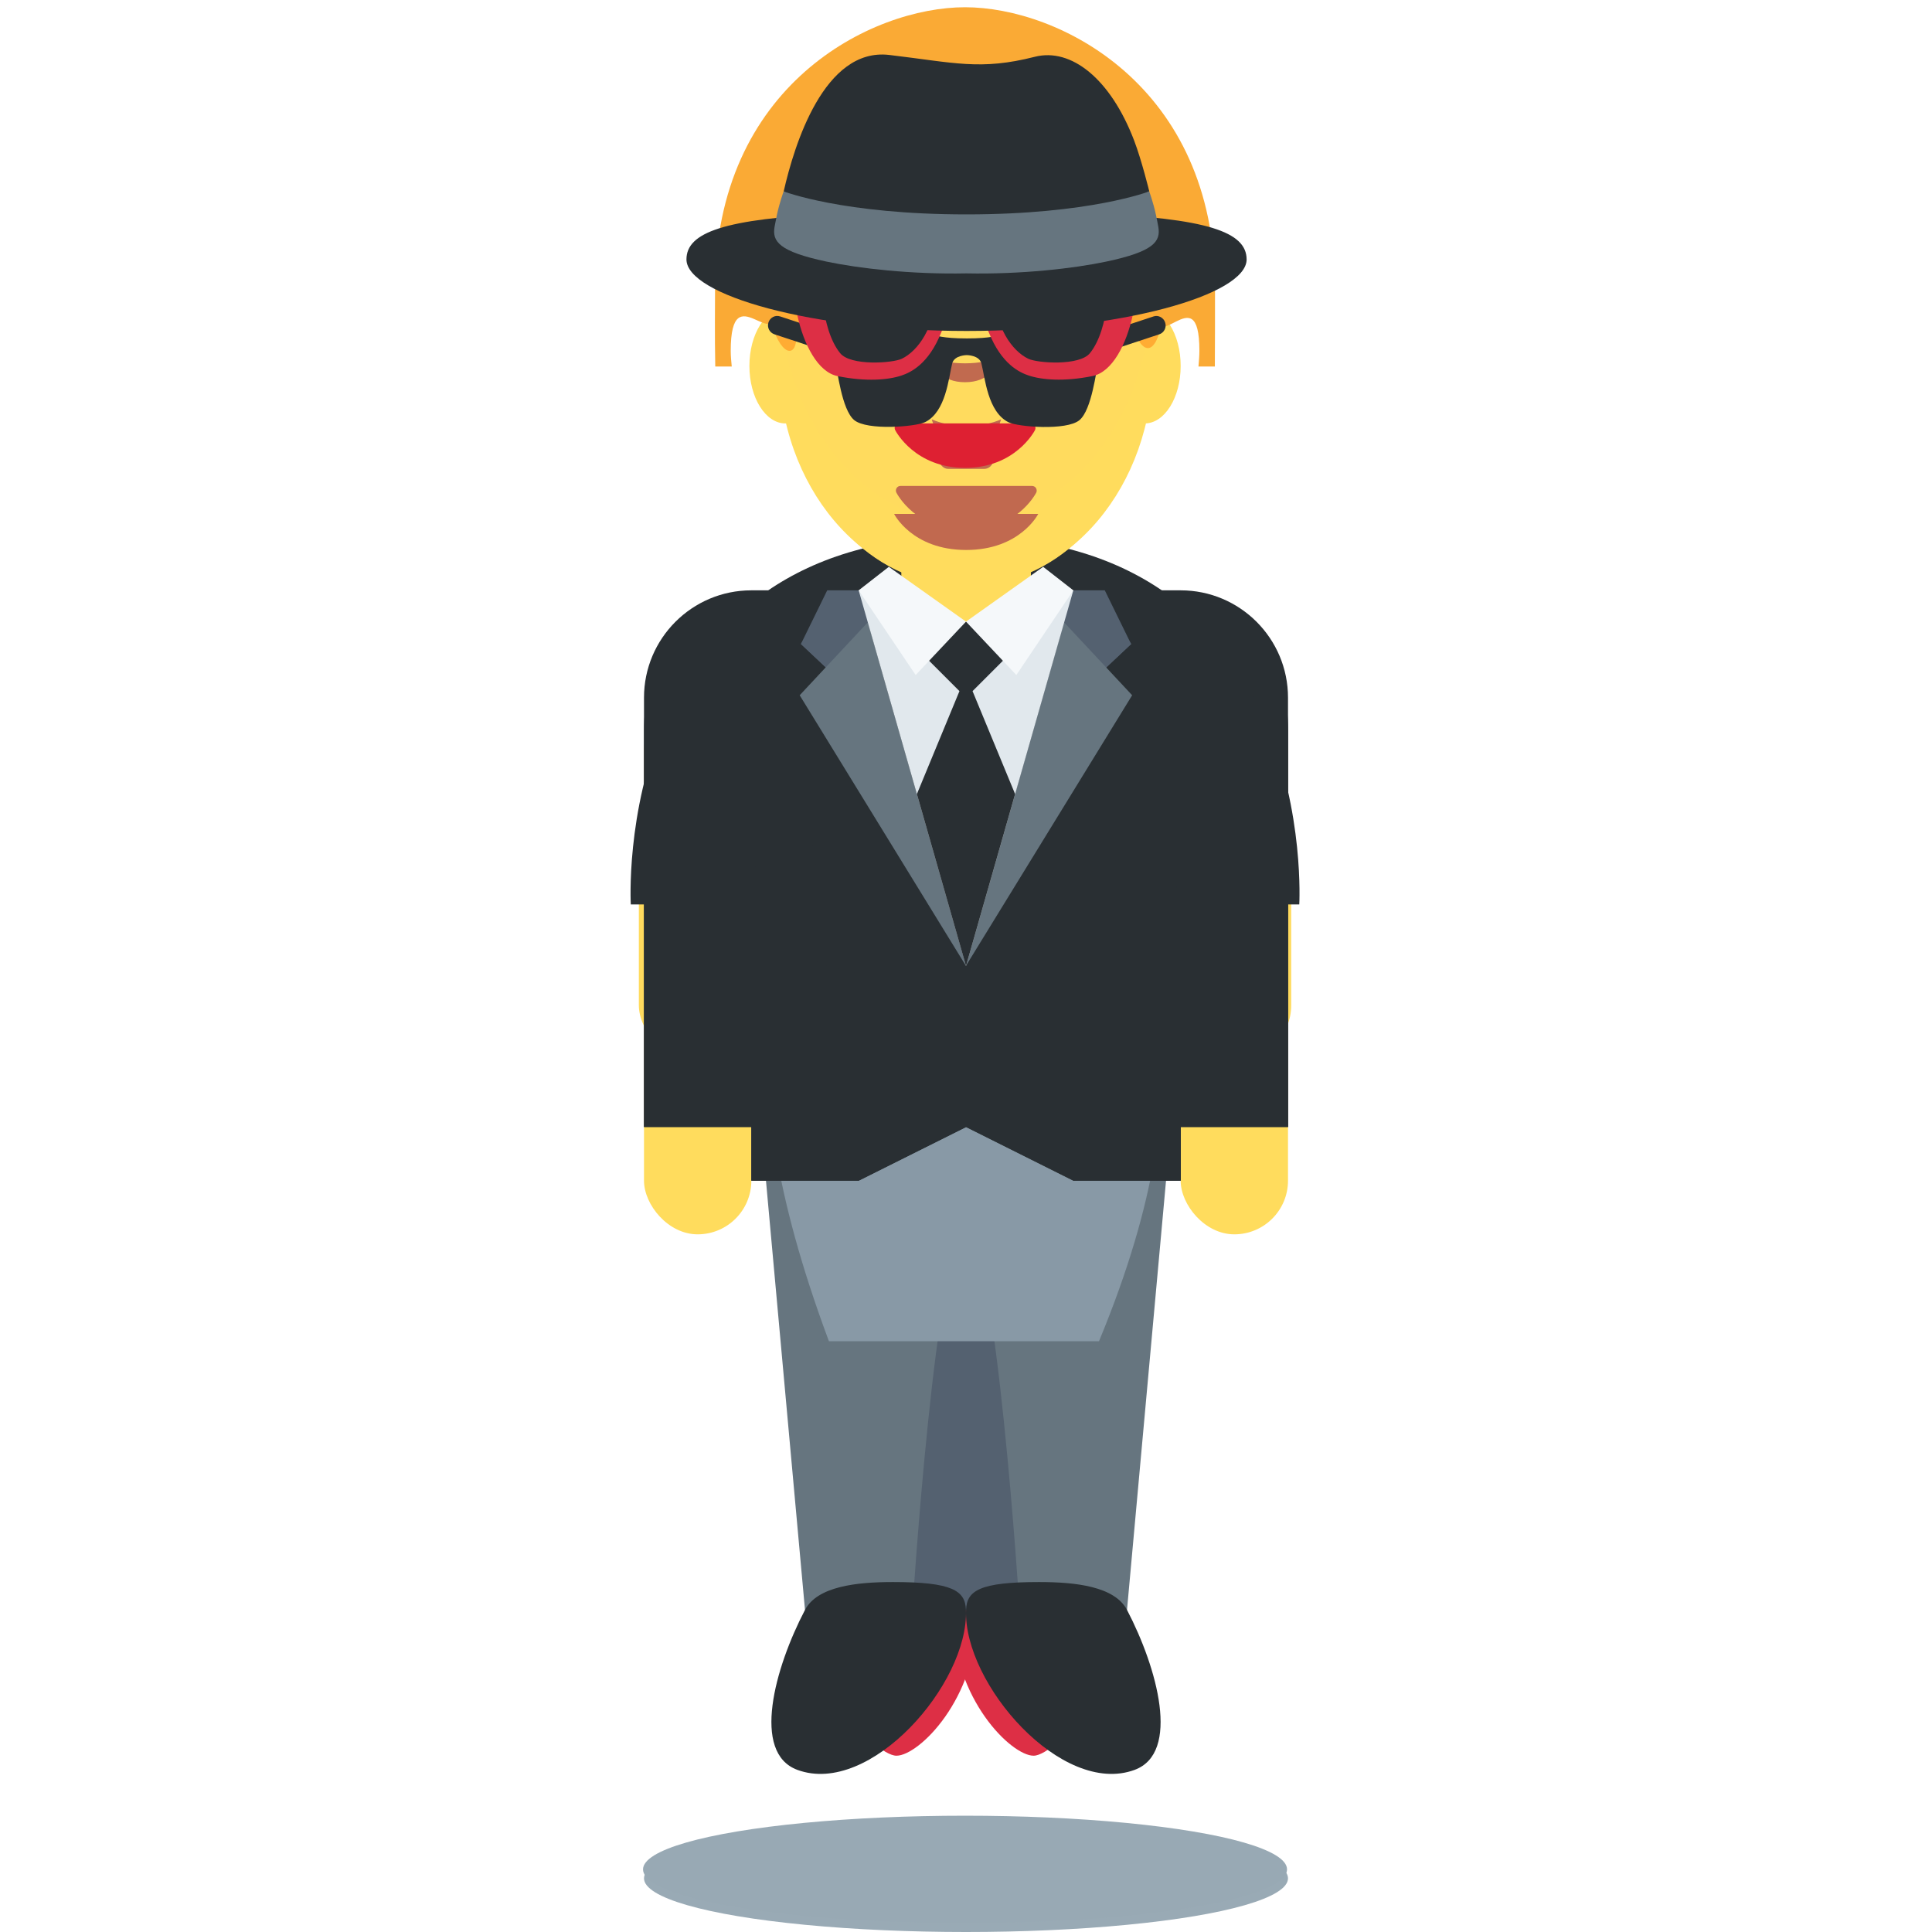 <svg viewBox="0 0 36 36" xmlns="http://www.w3.org/2000/svg" xmlns:ts="data:,a">
	<!-- note: the gendered forms of this emoji are not required by unicode (they DO render on twitter.com though) -->
	<!-- the female variant doesn't share any layers -->
	<!-- shadow -->
	<ellipse cx="18" cy="35" rx="6" ry="1" fill="#99AAB5" ts:gender="neutral,male"/>
	<ellipse cx="17.982" cy="34.833" rx="6" ry="1" fill="#98A9B4" ts:gender="female"/>
	<!-- back hair -->
	<use href="defs.svg#hair_neutral" transform="translate(19.314 2.613) scale(.352)" fill="#FFAC33" ts:skin="hair" ts:gender="neutral"/> <!-- wrong color! hair! in orig -->
	<use href="defs.svg#hair_back_female" transform="translate(17.983 0.717) scale(.425)" fill="#FFAC33" ts:skin="hair" ts:gender="female"/>
	<!-- shoes -->
	<path d="M15.223 29.785c.184-.513.711-.764 1.55-.764 1.209 0 1.429.713 1.429 1.11 0 1.512-1.077 2.584-1.498 2.584-.44 0-1.93-1.678-1.481-2.93z" fill="#DD2F45" ts:gender="female"/>
	<path d="M20.741 29.785c-.184-.513-.711-.764-1.55-.764-1.209 0-1.429.713-1.429 1.11 0 1.512 1.077 2.584 1.498 2.584.44 0 1.93-1.678 1.481-2.93z" fill="#DD2F45" ts:gender="female"/>
	<!-- legs -->
	<rect x="15.678" y="20.603" width="2.024" height="9.971" rx="1.012" fill="#FFDB5E" ts:skin="skin" ts:gender="female"/>
	<rect x="18.201" y="20.603" width="2.024" height="9.971" rx="1.012" fill="#FFDB5E" ts:skin="skin" ts:gender="female"/>
	<!-- arms -->
	<rect x="12" y="13" width="2" height="10" rx="1" fill="#FFDC5D" ts:skin="skin" ts:gender="neutral,male"/>
	<rect x="22" y="13" width="2" height="10" rx="1" fill="#FFDC5D" ts:skin="skin" ts:gender="neutral,male"/>
	<rect x="11.904" y="14.881" width="2.024" height="4.863" rx="1.012" fill="#FFDB5E" ts:skin="skin" ts:gender="female"/>
	<rect x="22.036" y="15.131" width="2.024" height="4.613" rx="1.012" fill="#FFDB5E" ts:skin="skin" ts:gender="female"/>
	<!-- pants -->
	<path d="M19 19h-5l1 11h3v-7 7h3l1-11z" fill="#66757F" ts:gender="neutral,male"/>
	<path d="M18 23c-.552 0-1 7-1 7 0 .553.448 0 1 0 .553 0 1 .553 1 0 0 0-.447-7-1-7z" fill="#546170" ts:gender="neutral,male"/>
	<!-- skirt -->
	<path d="M20.478 24.992c2.209-5.322.594-7.213.594-7.213l-6.216-.006s-1.531 1.537.59 7.219h5.032z" fill="#8899A6" ts:gender="female"/>
	<!-- shirt -->
	<path d="M22.175 11.639c-1.191-.273-2.172-.639-2.172-.639H16s-.981.366-2.172.639c-1.322.303-1.828.864-1.828 1.968V21h2v1h2l2.003-1 2 1h2v-1h2v-7.393c0-1.104-.507-1.665-1.828-1.968z" fill="#292F33" ts:gender="neutral"/>
	<path d="M22 11h-8c-1.104 0-2 .896-2 2v8h2v1h2l2-1 2 1h2v-1h2v-8c0-1.104-.896-2-2-2z" fill="#292F33" ts:gender="male"/>
	<path d="M17.982 10c-6.625 0-6.228 6.853-6.228 6.853h2.285c0-2.186.839-3.145.839-3.145l.432 3.288-.436.782s1.041.569 3.108.569 3.108-.569 3.108-.569l-.436-.782.432-3.288s.839.958.839 3.145h2.285S24.607 10 17.982 10z" fill="#292F33" ts:gender="female"/>
	<!-- neck -->
	<path d="M16.798 9.576h2.411v3.015h-2.411z" fill="#FFDC5D" ts:skin="skin" ts:gender="neutral"/>
	<path d="M16.799 10h2.402v1.592h-2.402z" fill="#FFDC5D" ts:skin="skin" ts:gender="male"/>
	<path d="M16.781 9.125v1.155s.451.408 1.201.408 1.201-.408 1.201-.408V9.125h-2.402z" fill="#FFDB5E" ts:skin="skin" ts:gender="female"/>
	<!-- face -->
	<path d="M20.659 6.118c-.227-.315-.519-.568-1.157-.658.239.11.469.489.499.698.03.209.06.379-.13.17-.759-.839-1.586-.509-2.405-1.021-.572-.358-.747-.754-.747-.754s-.07.529-.938 1.067c-.252.156-.552.504-.718 1.017-.12.369-.083.698-.083 1.261 0 1.642 1.353 3.022 3.022 3.022 1.669 0 3.022-1.392 3.022-3.022.001-1.022-.106-1.421-.365-1.78z" fill="#FFDC5D" ts:skin="skin" ts:gender="neutral"/>
	<path d="M15.304,6.819 c0 .592-.3 1.071-.67 1.071-.37 0-.67-.48-.67-1.071 0-.592.3-1.071.67-1.071.37-.001.67.479.67 1.071z M22,6.819 c0 .592-.3 1.071-.67 1.071-.37 0-.67-.48-.67-1.071 0-.592.3-1.071.67-1.071.37-.001.67.479.67 1.071z" fill="#FFDC5D" ts:skin="skin" ts:gender="male"/>
	<path d="M18 10.906c-1.923 0-3.482-1.851-3.482-4.135S16.077 2.636 18 2.636s3.482 1.851 3.482 4.135-1.559 4.135-3.482 4.135" fill="#FFDC5D" ts:skin="skin" ts:gender="male"/>
	<path d="M14.49 5.247c0-2.481 1.564-4.493 3.494-4.493 1.929 0 3.494 2.012 3.494 4.493 0 2.481-1.564 4.493-3.494 4.493-1.93 0-3.494-2.012-3.494-4.493z" fill="#FFDB5E" ts:skin="skin" ts:gender="female"/>
	<!-- hair -->
	<path d="M14.827 6.396c.06-.296.148-.546.246-.771h-.777c.121.874.465 1.095.531.771z M21.173,6.271 c.239.47.475.152.55-.771h-.942l.392.771z" fill="#FFAC33" ts:skin="hair" ts:gender="male"/>
	<path d="M13.635 6.829c-.009-.095-.019-.188-.019-.291 0-1.455.873.164.873-.873s.582-1.164 1.165-1.746l.873-.873s1.456.873 2.62.873 2.329.582 2.329 1.746.873-.582.873.873c0 .103-.01.196-.017.291h.305c.003-.43.003-.911.003-1.455 0-3.783-2.911-5.239-4.658-5.239s-4.658 1.455-4.658 5.239c0 .337-.008.869.004 1.455h.307z" fill="#FAAA35" ts:skin="hair" ts:gender="female"/><!-- idk.. -->
	<!-- nose -->
	<rect x="17.499" y="8.401" width="1.008" height="0.336" rx="0.168" fill="#C1694F" ts:skin="nose" ts:gender="neutral"/>
	<path d="M18.008,7.936 c-.269 0-.478-.048-.646-.122.055.198.21.474.646.474.436 0 .59-.276.646-.474-.168.074-.377.122-.646.122z" fill="#C1694F" ts:skin="nose" ts:gender="male"/>
	<path d="M17.982 6.77c-.269 0-.478-.048-.646-.122.055.198.21.474.646.474.436 0 .59-.276.646-.474-.168.073-.377.122-.646.122z" fill="#C16A4F" ts:skin="nose" ts:gender="female"/>
	<!-- mouth -->
	<path d="M19.346 9.576H16.66s.336.672 1.343.672 1.343-.672 1.343-.672z" fill="#C1694F" ts:skin="nose" ts:gender="neutral"/>
	<path d="M19.305 9.096c-.015-.025-.043-.041-.073-.041h-2.453c-.03 0-.058.015-.073.041-.015.025-.017.057-.003.084.015.029.372.704 1.303.704.931 0 1.288-.676 1.303-.704.013-.026.011-.058-.004-.084z" fill="#C1694F" ts:skin="nose" ts:gender="male"/>
	<path d="M19.282 7.93c-.015-.025-.043-.041-.073-.041h-2.453c-.03 0-.058.015-.073.041-.015.025-.017.057-.003.084.015.029.372.704 1.303.704.931 0 1.288-.676 1.303-.704.013-.027.011-.059-.004-.084z" fill="#DE2032" ts:gender="female"/>
	<!-- lapel -->
	<path d="M16.2 13.2L14.924 12l.569-.883L16 11l.221.57z M19.803 13.2l1.276-1.2-.569-.883-.507-.117-.221.57z" fill="#546170" ts:gender="neutral"/>
	<path d="M16.2 13.2L14.924 12l.49-1h.786z M19.8 13.2l1.276-1.2-.49-1H19.8z" fill="#546170" ts:gender="male"/>
	
	<path d="M18 18l-3.099-5.045 1.271-1.361z M17.997 18l3.099-5.045-1.271-1.361z" fill="#66757F" ts:gender="neutral,male"/>
	<!-- inner shirt -->
	<path d="M18 18l-2-7 2 1 2-1z" fill="#E1E8ED" ts:gender="neutral,male"/>
	<!-- tie -->
	<path d="M19 12l-1-.417L17 12l.878.878-.793 1.918L18 18l.915-3.204-.793-1.918z" fill="#292F33" ts:gender="neutral,male" ts:gender-color="#55ACEE,"/>
	<!-- shoes -->
	<path d="M19.36 29.479c-1.105 0-1.346.159-1.359.521-.051 1.375 1.787 3.479 3.141 2.979.86-.317.422-1.901-.141-2.979-.23-.441-.961-.521-1.641-.521z M16.64,29.479 c1.105 0 1.346.159 1.359.521.052 1.375-1.786 3.479-3.141 2.979-.86-.317-.422-1.901.141-2.979.23-.441.962-.521 1.641-.521z" fill="#292F33" ts:gender="neutral,male"/>
	<path d="" fill="#292F33" ts:gender="neutral,male"/>
	<!-- sunglasses -->
	<path d="M21.492 5.897l-.958.316c-.337-.047-1.038-.066-1.779.015-.197.022-.272.078-.739.078-.466 0-.542-.056-.739-.078-.741-.081-1.442-.062-1.779-.015l-.958-.316c-.093-.033-.191.019-.221.111s.02.19.111.221l.894.295c.066.051.208.148.242.248.039.116.117.861.35 1.055.241.2 1.148.125 1.322.039.389-.194.437-.82.505-1.094.039-.155.272-.155.272-.155s.233 0 .272.155c.069.274.117.902.505 1.096.174.087 1.081.161 1.322-.039.233-.194.311-.941.35-1.057.033-.1.175-.196.241-.247l.895-.295c.092-.03.142-.129.111-.221-.029-.093-.132-.144-.219-.112z" fill="#292F33" ts:gender="neutral,male"/>
	<!-- sunglasses frame -->
	<path d="M20.993 4.538c-.256-.25-1.536-.091-2.122.188-.236.112-.35.203-.51.336-.214.179-.379.178-.379.178s-.164.001-.379-.178c-.159-.133-.274-.224-.51-.336-.586-.28-1.867-.438-2.122-.188-.417.407-.101 2.32.635 2.47.536.109.952.07 1.19-.01.168-.056.507-.209.744-.808.214-.541.442-.536.442-.536s.228-.005.442.536c.237.598.576.751.744.807.238.08.655.119 1.19.01.736-.149 1.051-2.062.635-2.469z" fill="#DD2F45" ts:gender="female"/>
	<!-- lenses -->
	<path d="M16.578 4.835s-.942-.169-1.141.05c-.198.218-.142 1.254.218 1.696.196.241.977.186 1.148.104.309-.148.617-.6.617-1.18.001-.407-.554-.63-.842-.67z M19.386,4.835 s.942-.169 1.141.05c.198.218.142 1.254-.218 1.696-.196.241-.977.186-1.148.104-.309-.148-.617-.6-.617-1.18-.001-.407.554-.63.842-.67z" fill="#292F33" ts:gender="female"/>
	<!-- hat -->
	<path d="M20.324 3.977c.612-.166 1.091-.411 1.091-.411s-.141-.578-.283-.95c-.442-1.154-1.175-1.729-1.849-1.558-1.019.259-1.496.11-2.712-.034-1.215-.144-1.773 1.682-1.968 2.542 0 0 .322.274.902.403.022.005.05.008.073.013-2.094.094-2.787.351-2.787.852 0 .66 2.336 1.333 5.219 1.333 2.882 0 5.219-.673 5.219-1.333-.002-.511-.723-.767-2.905-.857z" fill="#292F33" ts:gender="neutral,male"/>
	<!-- hat band -->
	<path d="M21.583 4.225c-.012-.069-.027-.145-.043-.22-.048-.225-.126-.439-.126-.439s-1.101.429-3.406.429-3.406-.429-3.406-.429-.078.214-.126.439c-.016.076-.031.152-.043.22-.048.273.081.461.966.649.6.127 1.582.241 2.608.22 1.026.021 2.009-.093 2.608-.22.888-.188 1.017-.376.968-.649z" fill="#66757F" ts:gender="neutral,male"/>
	<!-- collar -->
	<path d="M16.562 10.562L18 11.583l-.938.995L16 11z M19.438,10.562 L18 11.583l.938.995L20 11z" fill="#F5F8FA" ts:gender="neutral,male"/>
</svg>
